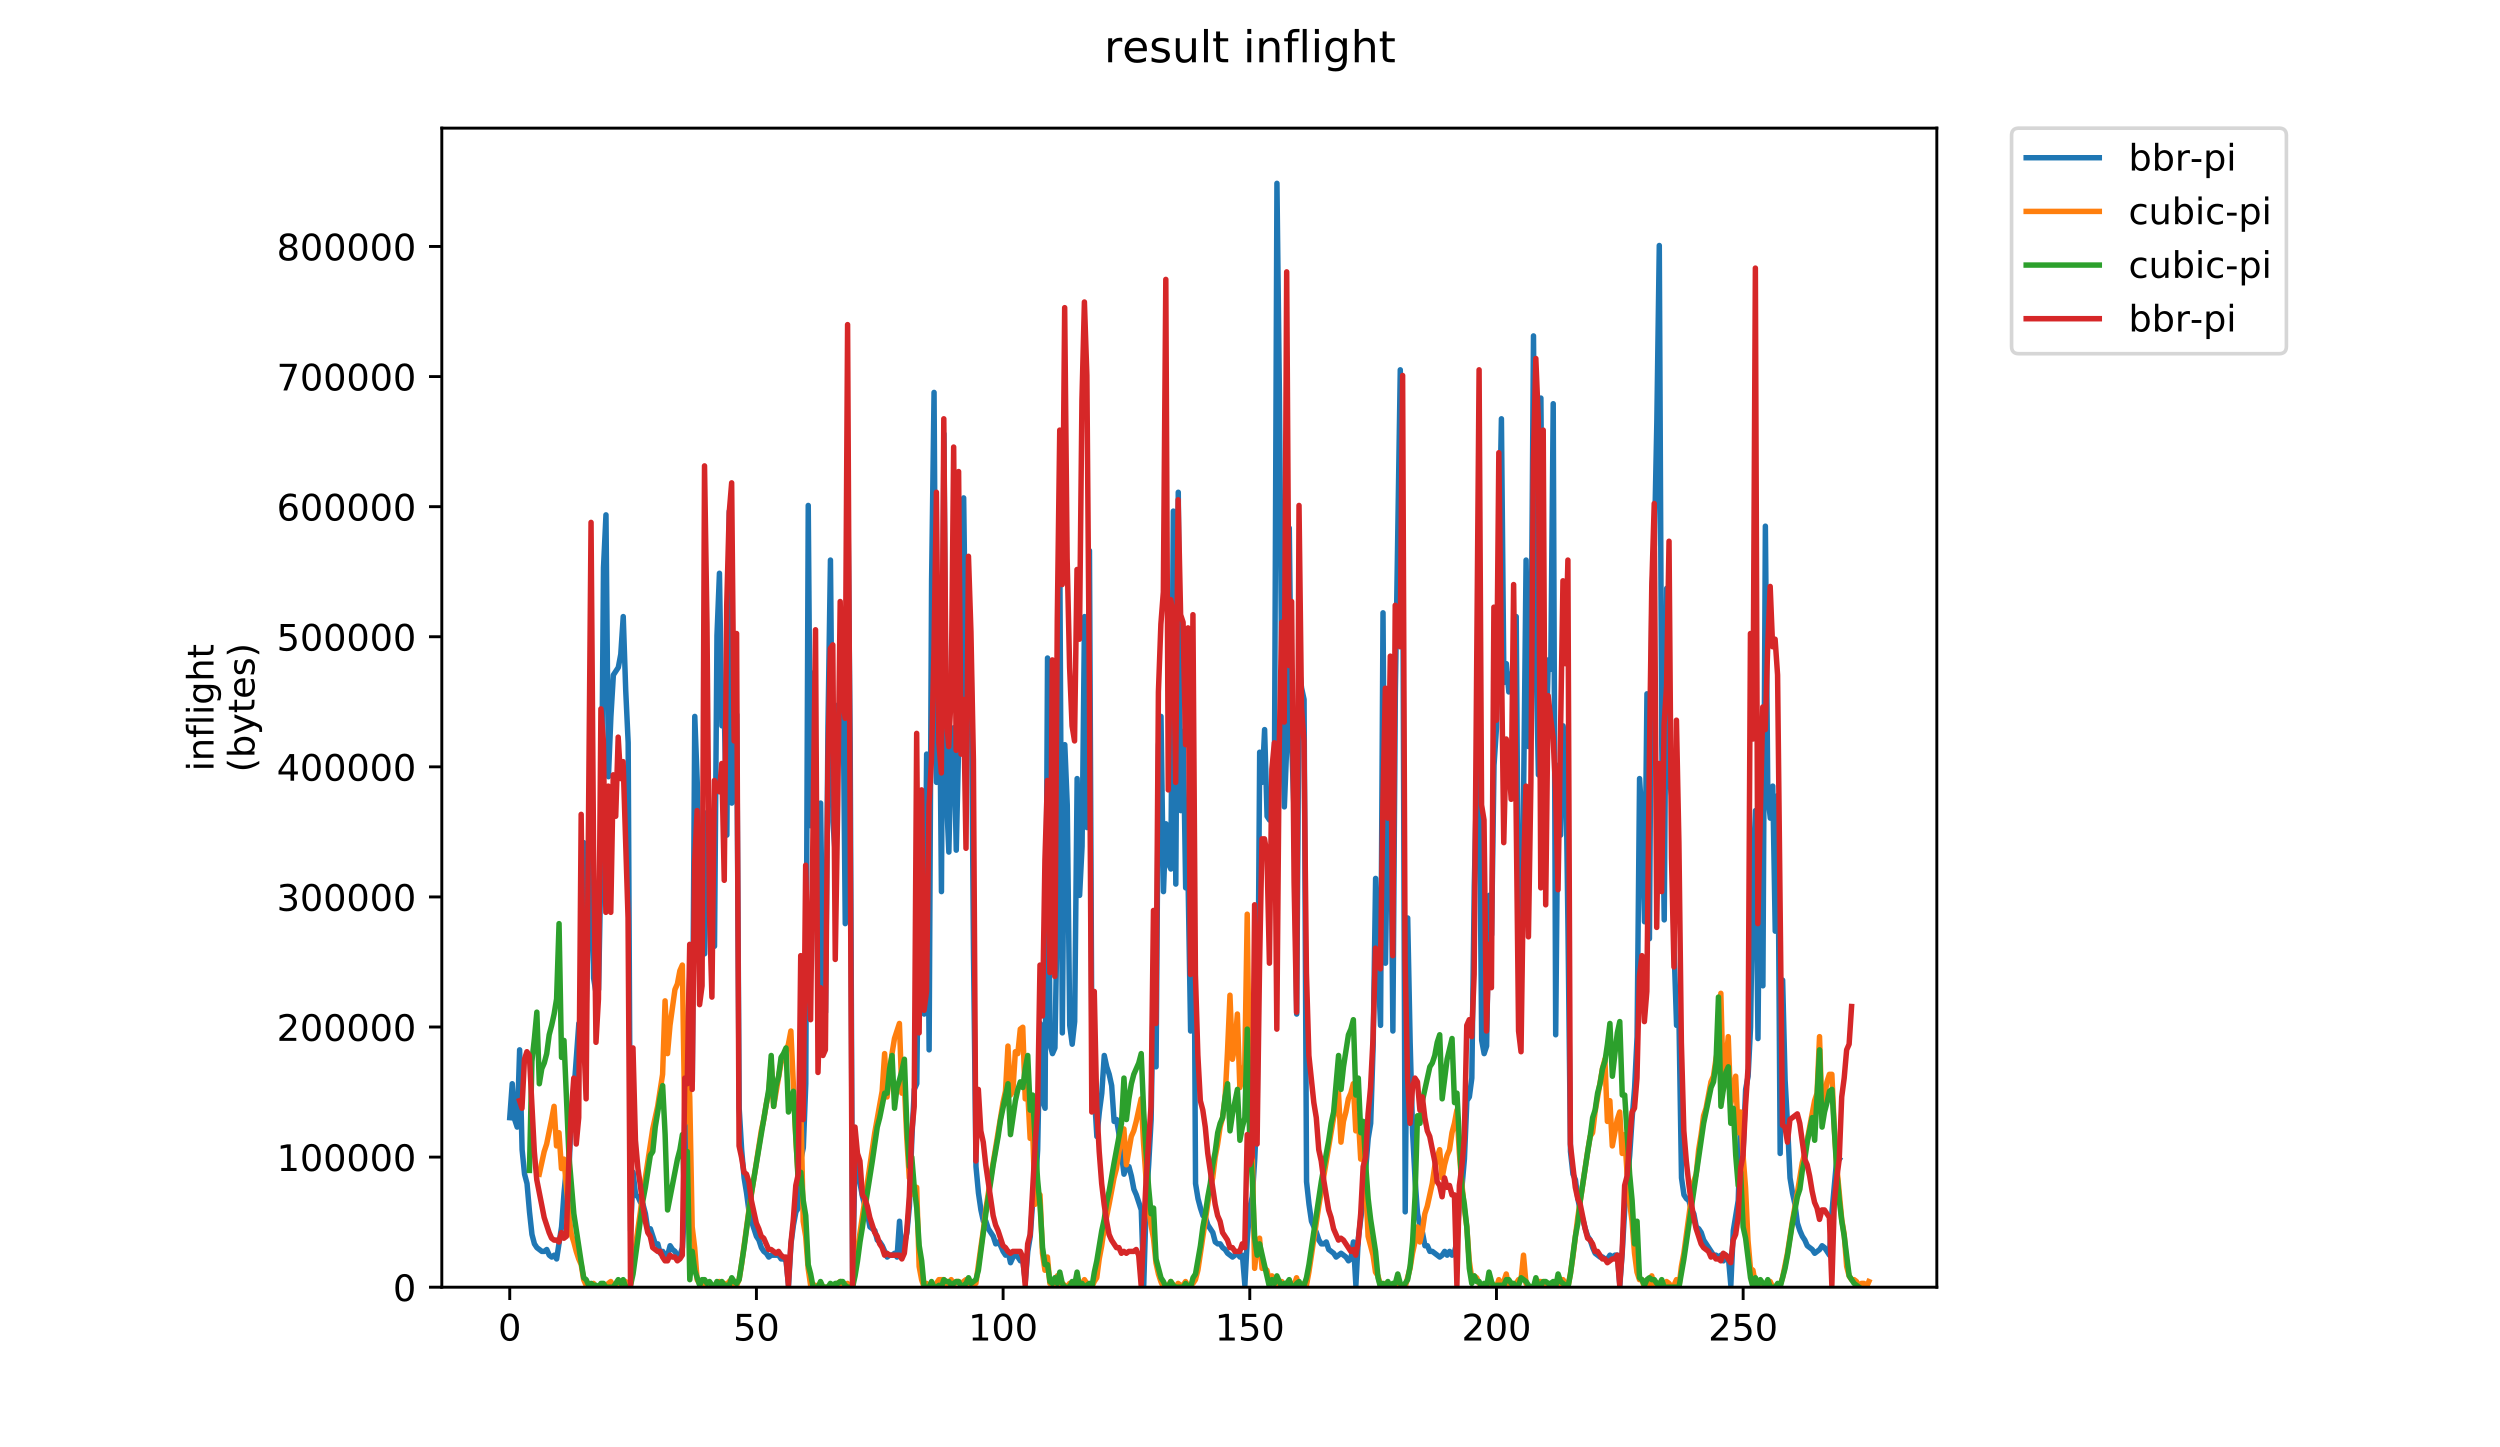 <?xml version="1.0" encoding="utf-8" standalone="no"?>
<!DOCTYPE svg PUBLIC "-//W3C//DTD SVG 1.1//EN"
  "http://www.w3.org/Graphics/SVG/1.1/DTD/svg11.dtd">
<!-- Created with matplotlib (https://matplotlib.org/) -->
<svg height="396pt" version="1.1" viewBox="0 0 684 396" width="684pt" xmlns="http://www.w3.org/2000/svg" xmlns:xlink="http://www.w3.org/1999/xlink">
 <defs>
  <style type="text/css">
*{stroke-linecap:butt;stroke-linejoin:round;}
  </style>
 </defs>
 <g id="figure_1">
  <g id="patch_1">
   <path d="M 0 396 
L 684 396 
L 684 0 
L 0 0 
z
" style="fill:#ffffff;"/>
  </g>
  <g id="axes_1">
   <g id="patch_2">
    <path d="M 120.879 352.174 
L 529.913 352.174 
L 529.913 35.062 
L 120.879 35.062 
z
" style="fill:#ffffff;"/>
   </g>
   <g id="matplotlib.axis_1">
    <g id="xtick_1">
     <g id="line2d_1">
      <defs>
       <path d="M 0 0 
L 0 3.5 
" id="m7ede741285" style="stroke:#000000;stroke-width:0.8;"/>
      </defs>
      <g>
       <use style="stroke:#000000;stroke-width:0.8;" x="139.466" xlink:href="#m7ede741285" y="352.174"/>
      </g>
     </g>
     <g id="text_1">
      <!-- 0 -->
      <defs>
       <path d="M 31.781 66.406 
Q 24.172 66.406 20.328 58.906 
Q 16.5 51.422 16.5 36.375 
Q 16.5 21.391 20.328 13.891 
Q 24.172 6.391 31.781 6.391 
Q 39.453 6.391 43.281 13.891 
Q 47.125 21.391 47.125 36.375 
Q 47.125 51.422 43.281 58.906 
Q 39.453 66.406 31.781 66.406 
z
M 31.781 74.219 
Q 44.047 74.219 50.516 64.516 
Q 56.984 54.828 56.984 36.375 
Q 56.984 17.969 50.516 8.266 
Q 44.047 -1.422 31.781 -1.422 
Q 19.531 -1.422 13.062 8.266 
Q 6.594 17.969 6.594 36.375 
Q 6.594 54.828 13.062 64.516 
Q 19.531 74.219 31.781 74.219 
z
" id="DejaVuSans-48"/>
      </defs>
      <g transform="translate(136.284 366.773)scale(0.1 -0.1)">
       <use xlink:href="#DejaVuSans-48"/>
      </g>
     </g>
    </g>
    <g id="xtick_2">
     <g id="line2d_2">
      <g>
       <use style="stroke:#000000;stroke-width:0.8;" x="206.957" xlink:href="#m7ede741285" y="352.174"/>
      </g>
     </g>
     <g id="text_2">
      <!-- 50 -->
      <defs>
       <path d="M 10.797 72.906 
L 49.516 72.906 
L 49.516 64.594 
L 19.828 64.594 
L 19.828 46.734 
Q 21.969 47.469 24.109 47.828 
Q 26.266 48.188 28.422 48.188 
Q 40.625 48.188 47.75 41.5 
Q 54.891 34.812 54.891 23.391 
Q 54.891 11.625 47.562 5.094 
Q 40.234 -1.422 26.906 -1.422 
Q 22.312 -1.422 17.547 -0.641 
Q 12.797 0.141 7.719 1.703 
L 7.719 11.625 
Q 12.109 9.234 16.797 8.062 
Q 21.484 6.891 26.703 6.891 
Q 35.156 6.891 40.078 11.328 
Q 45.016 15.766 45.016 23.391 
Q 45.016 31 40.078 35.438 
Q 35.156 39.891 26.703 39.891 
Q 22.75 39.891 18.812 39.016 
Q 14.891 38.141 10.797 36.281 
z
" id="DejaVuSans-53"/>
      </defs>
      <g transform="translate(200.595 366.773)scale(0.1 -0.1)">
       <use xlink:href="#DejaVuSans-53"/>
       <use x="63.623" xlink:href="#DejaVuSans-48"/>
      </g>
     </g>
    </g>
    <g id="xtick_3">
     <g id="line2d_3">
      <g>
       <use style="stroke:#000000;stroke-width:0.8;" x="274.449" xlink:href="#m7ede741285" y="352.174"/>
      </g>
     </g>
     <g id="text_3">
      <!-- 100 -->
      <defs>
       <path d="M 12.406 8.297 
L 28.516 8.297 
L 28.516 63.922 
L 10.984 60.406 
L 10.984 69.391 
L 28.422 72.906 
L 38.281 72.906 
L 38.281 8.297 
L 54.391 8.297 
L 54.391 0 
L 12.406 0 
z
" id="DejaVuSans-49"/>
      </defs>
      <g transform="translate(264.905 366.773)scale(0.1 -0.1)">
       <use xlink:href="#DejaVuSans-49"/>
       <use x="63.623" xlink:href="#DejaVuSans-48"/>
       <use x="127.246" xlink:href="#DejaVuSans-48"/>
      </g>
     </g>
    </g>
    <g id="xtick_4">
     <g id="line2d_4">
      <g>
       <use style="stroke:#000000;stroke-width:0.8;" x="341.941" xlink:href="#m7ede741285" y="352.174"/>
      </g>
     </g>
     <g id="text_4">
      <!-- 150 -->
      <g transform="translate(332.397 366.773)scale(0.1 -0.1)">
       <use xlink:href="#DejaVuSans-49"/>
       <use x="63.623" xlink:href="#DejaVuSans-53"/>
       <use x="127.246" xlink:href="#DejaVuSans-48"/>
      </g>
     </g>
    </g>
    <g id="xtick_5">
     <g id="line2d_5">
      <g>
       <use style="stroke:#000000;stroke-width:0.8;" x="409.432" xlink:href="#m7ede741285" y="352.174"/>
      </g>
     </g>
     <g id="text_5">
      <!-- 200 -->
      <defs>
       <path d="M 19.188 8.297 
L 53.609 8.297 
L 53.609 0 
L 7.328 0 
L 7.328 8.297 
Q 12.938 14.109 22.625 23.891 
Q 32.328 33.688 34.812 36.531 
Q 39.547 41.844 41.422 45.531 
Q 43.312 49.219 43.312 52.781 
Q 43.312 58.594 39.234 62.25 
Q 35.156 65.922 28.609 65.922 
Q 23.969 65.922 18.812 64.312 
Q 13.672 62.703 7.812 59.422 
L 7.812 69.391 
Q 13.766 71.781 18.938 73 
Q 24.125 74.219 28.422 74.219 
Q 39.75 74.219 46.484 68.547 
Q 53.219 62.891 53.219 53.422 
Q 53.219 48.922 51.531 44.891 
Q 49.859 40.875 45.406 35.406 
Q 44.188 33.984 37.641 27.219 
Q 31.109 20.453 19.188 8.297 
z
" id="DejaVuSans-50"/>
      </defs>
      <g transform="translate(399.889 366.773)scale(0.1 -0.1)">
       <use xlink:href="#DejaVuSans-50"/>
       <use x="63.623" xlink:href="#DejaVuSans-48"/>
       <use x="127.246" xlink:href="#DejaVuSans-48"/>
      </g>
     </g>
    </g>
    <g id="xtick_6">
     <g id="line2d_6">
      <g>
       <use style="stroke:#000000;stroke-width:0.8;" x="476.924" xlink:href="#m7ede741285" y="352.174"/>
      </g>
     </g>
     <g id="text_6">
      <!-- 250 -->
      <g transform="translate(467.38 366.773)scale(0.1 -0.1)">
       <use xlink:href="#DejaVuSans-50"/>
       <use x="63.623" xlink:href="#DejaVuSans-53"/>
       <use x="127.246" xlink:href="#DejaVuSans-48"/>
      </g>
     </g>
    </g>
   </g>
   <g id="matplotlib.axis_2">
    <g id="ytick_1">
     <g id="line2d_7">
      <defs>
       <path d="M 0 0 
L -3.5 0 
" id="m19d8e4049e" style="stroke:#000000;stroke-width:0.8;"/>
      </defs>
      <g>
       <use style="stroke:#000000;stroke-width:0.8;" x="120.879" xlink:href="#m19d8e4049e" y="352.174"/>
      </g>
     </g>
     <g id="text_7">
      <!-- 0 -->
      <g transform="translate(107.516 355.973)scale(0.1 -0.1)">
       <use xlink:href="#DejaVuSans-48"/>
      </g>
     </g>
    </g>
    <g id="ytick_2">
     <g id="line2d_8">
      <g>
       <use style="stroke:#000000;stroke-width:0.8;" x="120.879" xlink:href="#m19d8e4049e" y="316.582"/>
      </g>
     </g>
     <g id="text_8">
      <!-- 100000 -->
      <g transform="translate(75.704 320.381)scale(0.1 -0.1)">
       <use xlink:href="#DejaVuSans-49"/>
       <use x="63.623" xlink:href="#DejaVuSans-48"/>
       <use x="127.246" xlink:href="#DejaVuSans-48"/>
       <use x="190.869" xlink:href="#DejaVuSans-48"/>
       <use x="254.492" xlink:href="#DejaVuSans-48"/>
       <use x="318.115" xlink:href="#DejaVuSans-48"/>
      </g>
     </g>
    </g>
    <g id="ytick_3">
     <g id="line2d_9">
      <g>
       <use style="stroke:#000000;stroke-width:0.8;" x="120.879" xlink:href="#m19d8e4049e" y="280.989"/>
      </g>
     </g>
     <g id="text_9">
      <!-- 200000 -->
      <g transform="translate(75.704 284.789)scale(0.1 -0.1)">
       <use xlink:href="#DejaVuSans-50"/>
       <use x="63.623" xlink:href="#DejaVuSans-48"/>
       <use x="127.246" xlink:href="#DejaVuSans-48"/>
       <use x="190.869" xlink:href="#DejaVuSans-48"/>
       <use x="254.492" xlink:href="#DejaVuSans-48"/>
       <use x="318.115" xlink:href="#DejaVuSans-48"/>
      </g>
     </g>
    </g>
    <g id="ytick_4">
     <g id="line2d_10">
      <g>
       <use style="stroke:#000000;stroke-width:0.8;" x="120.879" xlink:href="#m19d8e4049e" y="245.397"/>
      </g>
     </g>
     <g id="text_10">
      <!-- 300000 -->
      <defs>
       <path d="M 40.578 39.312 
Q 47.656 37.797 51.625 33 
Q 55.609 28.219 55.609 21.188 
Q 55.609 10.406 48.188 4.484 
Q 40.766 -1.422 27.094 -1.422 
Q 22.516 -1.422 17.656 -0.516 
Q 12.797 0.391 7.625 2.203 
L 7.625 11.719 
Q 11.719 9.328 16.594 8.109 
Q 21.484 6.891 26.812 6.891 
Q 36.078 6.891 40.938 10.547 
Q 45.797 14.203 45.797 21.188 
Q 45.797 27.641 41.281 31.266 
Q 36.766 34.906 28.719 34.906 
L 20.219 34.906 
L 20.219 43.016 
L 29.109 43.016 
Q 36.375 43.016 40.234 45.922 
Q 44.094 48.828 44.094 54.297 
Q 44.094 59.906 40.109 62.906 
Q 36.141 65.922 28.719 65.922 
Q 24.656 65.922 20.016 65.031 
Q 15.375 64.156 9.812 62.312 
L 9.812 71.094 
Q 15.438 72.656 20.344 73.438 
Q 25.25 74.219 29.594 74.219 
Q 40.828 74.219 47.359 69.109 
Q 53.906 64.016 53.906 55.328 
Q 53.906 49.266 50.438 45.094 
Q 46.969 40.922 40.578 39.312 
z
" id="DejaVuSans-51"/>
      </defs>
      <g transform="translate(75.704 249.196)scale(0.1 -0.1)">
       <use xlink:href="#DejaVuSans-51"/>
       <use x="63.623" xlink:href="#DejaVuSans-48"/>
       <use x="127.246" xlink:href="#DejaVuSans-48"/>
       <use x="190.869" xlink:href="#DejaVuSans-48"/>
       <use x="254.492" xlink:href="#DejaVuSans-48"/>
       <use x="318.115" xlink:href="#DejaVuSans-48"/>
      </g>
     </g>
    </g>
    <g id="ytick_5">
     <g id="line2d_11">
      <g>
       <use style="stroke:#000000;stroke-width:0.8;" x="120.879" xlink:href="#m19d8e4049e" y="209.805"/>
      </g>
     </g>
     <g id="text_11">
      <!-- 400000 -->
      <defs>
       <path d="M 37.797 64.312 
L 12.891 25.391 
L 37.797 25.391 
z
M 35.203 72.906 
L 47.609 72.906 
L 47.609 25.391 
L 58.016 25.391 
L 58.016 17.188 
L 47.609 17.188 
L 47.609 0 
L 37.797 0 
L 37.797 17.188 
L 4.891 17.188 
L 4.891 26.703 
z
" id="DejaVuSans-52"/>
      </defs>
      <g transform="translate(75.704 213.604)scale(0.1 -0.1)">
       <use xlink:href="#DejaVuSans-52"/>
       <use x="63.623" xlink:href="#DejaVuSans-48"/>
       <use x="127.246" xlink:href="#DejaVuSans-48"/>
       <use x="190.869" xlink:href="#DejaVuSans-48"/>
       <use x="254.492" xlink:href="#DejaVuSans-48"/>
       <use x="318.115" xlink:href="#DejaVuSans-48"/>
      </g>
     </g>
    </g>
    <g id="ytick_6">
     <g id="line2d_12">
      <g>
       <use style="stroke:#000000;stroke-width:0.8;" x="120.879" xlink:href="#m19d8e4049e" y="174.212"/>
      </g>
     </g>
     <g id="text_12">
      <!-- 500000 -->
      <g transform="translate(75.704 178.012)scale(0.1 -0.1)">
       <use xlink:href="#DejaVuSans-53"/>
       <use x="63.623" xlink:href="#DejaVuSans-48"/>
       <use x="127.246" xlink:href="#DejaVuSans-48"/>
       <use x="190.869" xlink:href="#DejaVuSans-48"/>
       <use x="254.492" xlink:href="#DejaVuSans-48"/>
       <use x="318.115" xlink:href="#DejaVuSans-48"/>
      </g>
     </g>
    </g>
    <g id="ytick_7">
     <g id="line2d_13">
      <g>
       <use style="stroke:#000000;stroke-width:0.8;" x="120.879" xlink:href="#m19d8e4049e" y="138.62"/>
      </g>
     </g>
     <g id="text_13">
      <!-- 600000 -->
      <defs>
       <path d="M 33.016 40.375 
Q 26.375 40.375 22.484 35.828 
Q 18.609 31.297 18.609 23.391 
Q 18.609 15.531 22.484 10.953 
Q 26.375 6.391 33.016 6.391 
Q 39.656 6.391 43.531 10.953 
Q 47.406 15.531 47.406 23.391 
Q 47.406 31.297 43.531 35.828 
Q 39.656 40.375 33.016 40.375 
z
M 52.594 71.297 
L 52.594 62.312 
Q 48.875 64.062 45.094 64.984 
Q 41.312 65.922 37.594 65.922 
Q 27.828 65.922 22.672 59.328 
Q 17.531 52.734 16.797 39.406 
Q 19.672 43.656 24.016 45.922 
Q 28.375 48.188 33.594 48.188 
Q 44.578 48.188 50.953 41.516 
Q 57.328 34.859 57.328 23.391 
Q 57.328 12.156 50.688 5.359 
Q 44.047 -1.422 33.016 -1.422 
Q 20.359 -1.422 13.672 8.266 
Q 6.984 17.969 6.984 36.375 
Q 6.984 53.656 15.188 63.938 
Q 23.391 74.219 37.203 74.219 
Q 40.922 74.219 44.703 73.484 
Q 48.484 72.75 52.594 71.297 
z
" id="DejaVuSans-54"/>
      </defs>
      <g transform="translate(75.704 142.419)scale(0.1 -0.1)">
       <use xlink:href="#DejaVuSans-54"/>
       <use x="63.623" xlink:href="#DejaVuSans-48"/>
       <use x="127.246" xlink:href="#DejaVuSans-48"/>
       <use x="190.869" xlink:href="#DejaVuSans-48"/>
       <use x="254.492" xlink:href="#DejaVuSans-48"/>
       <use x="318.115" xlink:href="#DejaVuSans-48"/>
      </g>
     </g>
    </g>
    <g id="ytick_8">
     <g id="line2d_14">
      <g>
       <use style="stroke:#000000;stroke-width:0.8;" x="120.879" xlink:href="#m19d8e4049e" y="103.028"/>
      </g>
     </g>
     <g id="text_14">
      <!-- 700000 -->
      <defs>
       <path d="M 8.203 72.906 
L 55.078 72.906 
L 55.078 68.703 
L 28.609 0 
L 18.312 0 
L 43.219 64.594 
L 8.203 64.594 
z
" id="DejaVuSans-55"/>
      </defs>
      <g transform="translate(75.704 106.827)scale(0.1 -0.1)">
       <use xlink:href="#DejaVuSans-55"/>
       <use x="63.623" xlink:href="#DejaVuSans-48"/>
       <use x="127.246" xlink:href="#DejaVuSans-48"/>
       <use x="190.869" xlink:href="#DejaVuSans-48"/>
       <use x="254.492" xlink:href="#DejaVuSans-48"/>
       <use x="318.115" xlink:href="#DejaVuSans-48"/>
      </g>
     </g>
    </g>
    <g id="ytick_9">
     <g id="line2d_15">
      <g>
       <use style="stroke:#000000;stroke-width:0.8;" x="120.879" xlink:href="#m19d8e4049e" y="67.435"/>
      </g>
     </g>
     <g id="text_15">
      <!-- 800000 -->
      <defs>
       <path d="M 31.781 34.625 
Q 24.75 34.625 20.719 30.859 
Q 16.703 27.094 16.703 20.516 
Q 16.703 13.922 20.719 10.156 
Q 24.75 6.391 31.781 6.391 
Q 38.812 6.391 42.859 10.172 
Q 46.922 13.969 46.922 20.516 
Q 46.922 27.094 42.891 30.859 
Q 38.875 34.625 31.781 34.625 
z
M 21.922 38.812 
Q 15.578 40.375 12.031 44.719 
Q 8.5 49.078 8.5 55.328 
Q 8.5 64.062 14.719 69.141 
Q 20.953 74.219 31.781 74.219 
Q 42.672 74.219 48.875 69.141 
Q 55.078 64.062 55.078 55.328 
Q 55.078 49.078 51.531 44.719 
Q 48 40.375 41.703 38.812 
Q 48.828 37.156 52.797 32.312 
Q 56.781 27.484 56.781 20.516 
Q 56.781 9.906 50.312 4.234 
Q 43.844 -1.422 31.781 -1.422 
Q 19.734 -1.422 13.25 4.234 
Q 6.781 9.906 6.781 20.516 
Q 6.781 27.484 10.781 32.312 
Q 14.797 37.156 21.922 38.812 
z
M 18.312 54.391 
Q 18.312 48.734 21.844 45.562 
Q 25.391 42.391 31.781 42.391 
Q 38.141 42.391 41.719 45.562 
Q 45.312 48.734 45.312 54.391 
Q 45.312 60.062 41.719 63.234 
Q 38.141 66.406 31.781 66.406 
Q 25.391 66.406 21.844 63.234 
Q 18.312 60.062 18.312 54.391 
z
" id="DejaVuSans-56"/>
      </defs>
      <g transform="translate(75.704 71.235)scale(0.1 -0.1)">
       <use xlink:href="#DejaVuSans-56"/>
       <use x="63.623" xlink:href="#DejaVuSans-48"/>
       <use x="127.246" xlink:href="#DejaVuSans-48"/>
       <use x="190.869" xlink:href="#DejaVuSans-48"/>
       <use x="254.492" xlink:href="#DejaVuSans-48"/>
       <use x="318.115" xlink:href="#DejaVuSans-48"/>
      </g>
     </g>
    </g>
    <g id="text_16">
     <!-- inflight -->
     <defs>
      <path d="M 9.422 54.688 
L 18.406 54.688 
L 18.406 0 
L 9.422 0 
z
M 9.422 75.984 
L 18.406 75.984 
L 18.406 64.594 
L 9.422 64.594 
z
" id="DejaVuSans-105"/>
      <path d="M 54.891 33.016 
L 54.891 0 
L 45.906 0 
L 45.906 32.719 
Q 45.906 40.484 42.875 44.328 
Q 39.844 48.188 33.797 48.188 
Q 26.516 48.188 22.312 43.547 
Q 18.109 38.922 18.109 30.906 
L 18.109 0 
L 9.078 0 
L 9.078 54.688 
L 18.109 54.688 
L 18.109 46.188 
Q 21.344 51.125 25.703 53.562 
Q 30.078 56 35.797 56 
Q 45.219 56 50.047 50.172 
Q 54.891 44.344 54.891 33.016 
z
" id="DejaVuSans-110"/>
      <path d="M 37.109 75.984 
L 37.109 68.5 
L 28.516 68.5 
Q 23.688 68.5 21.797 66.547 
Q 19.922 64.594 19.922 59.516 
L 19.922 54.688 
L 34.719 54.688 
L 34.719 47.703 
L 19.922 47.703 
L 19.922 0 
L 10.891 0 
L 10.891 47.703 
L 2.297 47.703 
L 2.297 54.688 
L 10.891 54.688 
L 10.891 58.5 
Q 10.891 67.625 15.141 71.797 
Q 19.391 75.984 28.609 75.984 
z
" id="DejaVuSans-102"/>
      <path d="M 9.422 75.984 
L 18.406 75.984 
L 18.406 0 
L 9.422 0 
z
" id="DejaVuSans-108"/>
      <path d="M 45.406 27.984 
Q 45.406 37.75 41.375 43.109 
Q 37.359 48.484 30.078 48.484 
Q 22.859 48.484 18.828 43.109 
Q 14.797 37.75 14.797 27.984 
Q 14.797 18.266 18.828 12.891 
Q 22.859 7.516 30.078 7.516 
Q 37.359 7.516 41.375 12.891 
Q 45.406 18.266 45.406 27.984 
z
M 54.391 6.781 
Q 54.391 -7.172 48.188 -13.984 
Q 42 -20.797 29.203 -20.797 
Q 24.469 -20.797 20.266 -20.094 
Q 16.062 -19.391 12.109 -17.922 
L 12.109 -9.188 
Q 16.062 -11.328 19.922 -12.344 
Q 23.781 -13.375 27.781 -13.375 
Q 36.625 -13.375 41.016 -8.766 
Q 45.406 -4.156 45.406 5.172 
L 45.406 9.625 
Q 42.625 4.781 38.281 2.391 
Q 33.938 0 27.875 0 
Q 17.828 0 11.672 7.656 
Q 5.516 15.328 5.516 27.984 
Q 5.516 40.672 11.672 48.328 
Q 17.828 56 27.875 56 
Q 33.938 56 38.281 53.609 
Q 42.625 51.219 45.406 46.391 
L 45.406 54.688 
L 54.391 54.688 
z
" id="DejaVuSans-103"/>
      <path d="M 54.891 33.016 
L 54.891 0 
L 45.906 0 
L 45.906 32.719 
Q 45.906 40.484 42.875 44.328 
Q 39.844 48.188 33.797 48.188 
Q 26.516 48.188 22.312 43.547 
Q 18.109 38.922 18.109 30.906 
L 18.109 0 
L 9.078 0 
L 9.078 75.984 
L 18.109 75.984 
L 18.109 46.188 
Q 21.344 51.125 25.703 53.562 
Q 30.078 56 35.797 56 
Q 45.219 56 50.047 50.172 
Q 54.891 44.344 54.891 33.016 
z
" id="DejaVuSans-104"/>
      <path d="M 18.312 70.219 
L 18.312 54.688 
L 36.812 54.688 
L 36.812 47.703 
L 18.312 47.703 
L 18.312 18.016 
Q 18.312 11.328 20.141 9.422 
Q 21.969 7.516 27.594 7.516 
L 36.812 7.516 
L 36.812 0 
L 27.594 0 
Q 17.188 0 13.234 3.875 
Q 9.281 7.766 9.281 18.016 
L 9.281 47.703 
L 2.688 47.703 
L 2.688 54.688 
L 9.281 54.688 
L 9.281 70.219 
z
" id="DejaVuSans-116"/>
     </defs>
     <g transform="translate(58.426 211.018)rotate(-90)scale(0.1 -0.1)">
      <use xlink:href="#DejaVuSans-105"/>
      <use x="27.783" xlink:href="#DejaVuSans-110"/>
      <use x="91.162" xlink:href="#DejaVuSans-102"/>
      <use x="126.367" xlink:href="#DejaVuSans-108"/>
      <use x="154.15" xlink:href="#DejaVuSans-105"/>
      <use x="181.934" xlink:href="#DejaVuSans-103"/>
      <use x="245.41" xlink:href="#DejaVuSans-104"/>
      <use x="308.789" xlink:href="#DejaVuSans-116"/>
     </g>
     <!-- (bytes) -->
     <defs>
      <path d="M 31 75.875 
Q 24.469 64.656 21.281 53.656 
Q 18.109 42.672 18.109 31.391 
Q 18.109 20.125 21.312 9.062 
Q 24.516 -2 31 -13.188 
L 23.188 -13.188 
Q 15.875 -1.703 12.234 9.375 
Q 8.594 20.453 8.594 31.391 
Q 8.594 42.281 12.203 53.312 
Q 15.828 64.359 23.188 75.875 
z
" id="DejaVuSans-40"/>
      <path d="M 48.688 27.297 
Q 48.688 37.203 44.609 42.844 
Q 40.531 48.484 33.406 48.484 
Q 26.266 48.484 22.188 42.844 
Q 18.109 37.203 18.109 27.297 
Q 18.109 17.391 22.188 11.75 
Q 26.266 6.109 33.406 6.109 
Q 40.531 6.109 44.609 11.75 
Q 48.688 17.391 48.688 27.297 
z
M 18.109 46.391 
Q 20.953 51.266 25.266 53.625 
Q 29.594 56 35.594 56 
Q 45.562 56 51.781 48.094 
Q 58.016 40.188 58.016 27.297 
Q 58.016 14.406 51.781 6.484 
Q 45.562 -1.422 35.594 -1.422 
Q 29.594 -1.422 25.266 0.953 
Q 20.953 3.328 18.109 8.203 
L 18.109 0 
L 9.078 0 
L 9.078 75.984 
L 18.109 75.984 
z
" id="DejaVuSans-98"/>
      <path d="M 32.172 -5.078 
Q 28.375 -14.844 24.75 -17.812 
Q 21.141 -20.797 15.094 -20.797 
L 7.906 -20.797 
L 7.906 -13.281 
L 13.188 -13.281 
Q 16.891 -13.281 18.938 -11.516 
Q 21 -9.766 23.484 -3.219 
L 25.094 0.875 
L 2.984 54.688 
L 12.5 54.688 
L 29.594 11.922 
L 46.688 54.688 
L 56.203 54.688 
z
" id="DejaVuSans-121"/>
      <path d="M 56.203 29.594 
L 56.203 25.203 
L 14.891 25.203 
Q 15.484 15.922 20.484 11.062 
Q 25.484 6.203 34.422 6.203 
Q 39.594 6.203 44.453 7.469 
Q 49.312 8.734 54.109 11.281 
L 54.109 2.781 
Q 49.266 0.734 44.188 -0.344 
Q 39.109 -1.422 33.891 -1.422 
Q 20.797 -1.422 13.156 6.188 
Q 5.516 13.812 5.516 26.812 
Q 5.516 40.234 12.766 48.109 
Q 20.016 56 32.328 56 
Q 43.359 56 49.781 48.891 
Q 56.203 41.797 56.203 29.594 
z
M 47.219 32.234 
Q 47.125 39.594 43.094 43.984 
Q 39.062 48.391 32.422 48.391 
Q 24.906 48.391 20.391 44.141 
Q 15.875 39.891 15.188 32.172 
z
" id="DejaVuSans-101"/>
      <path d="M 44.281 53.078 
L 44.281 44.578 
Q 40.484 46.531 36.375 47.5 
Q 32.281 48.484 27.875 48.484 
Q 21.188 48.484 17.844 46.438 
Q 14.5 44.391 14.5 40.281 
Q 14.5 37.156 16.891 35.375 
Q 19.281 33.594 26.516 31.984 
L 29.594 31.297 
Q 39.156 29.25 43.188 25.516 
Q 47.219 21.781 47.219 15.094 
Q 47.219 7.469 41.188 3.016 
Q 35.156 -1.422 24.609 -1.422 
Q 20.219 -1.422 15.453 -0.562 
Q 10.688 0.297 5.422 2 
L 5.422 11.281 
Q 10.406 8.688 15.234 7.391 
Q 20.062 6.109 24.812 6.109 
Q 31.156 6.109 34.562 8.281 
Q 37.984 10.453 37.984 14.406 
Q 37.984 18.062 35.516 20.016 
Q 33.062 21.969 24.703 23.781 
L 21.578 24.516 
Q 13.234 26.266 9.516 29.906 
Q 5.812 33.547 5.812 39.891 
Q 5.812 47.609 11.281 51.797 
Q 16.75 56 26.812 56 
Q 31.781 56 36.172 55.266 
Q 40.578 54.547 44.281 53.078 
z
" id="DejaVuSans-115"/>
      <path d="M 8.016 75.875 
L 15.828 75.875 
Q 23.141 64.359 26.781 53.312 
Q 30.422 42.281 30.422 31.391 
Q 30.422 20.453 26.781 9.375 
Q 23.141 -1.703 15.828 -13.188 
L 8.016 -13.188 
Q 14.5 -2 17.703 9.062 
Q 20.906 20.125 20.906 31.391 
Q 20.906 42.672 17.703 53.656 
Q 14.5 64.656 8.016 75.875 
z
" id="DejaVuSans-41"/>
     </defs>
     <g transform="translate(69.624 211.295)rotate(-90)scale(0.1 -0.1)">
      <use xlink:href="#DejaVuSans-40"/>
      <use x="39.014" xlink:href="#DejaVuSans-98"/>
      <use x="102.49" xlink:href="#DejaVuSans-121"/>
      <use x="161.67" xlink:href="#DejaVuSans-116"/>
      <use x="200.879" xlink:href="#DejaVuSans-101"/>
      <use x="262.402" xlink:href="#DejaVuSans-115"/>
      <use x="314.502" xlink:href="#DejaVuSans-41"/>
     </g>
    </g>
   </g>
   <g id="line2d_16">
    <path clip-path="url(#pd1a785546b)" d="M 139.471 305.79 
L 140.146 296.513 
L 140.821 306.306 
L 141.496 308.367 
L 142.171 287.237 
L 142.846 314.552 
L 143.521 321.252 
L 144.195 323.828 
L 144.87 331.559 
L 145.545 337.744 
L 146.22 340.32 
L 146.895 341.351 
L 148.245 342.382 
L 148.92 342.382 
L 149.595 341.867 
L 150.27 343.413 
L 150.945 343.928 
L 151.62 343.413 
L 152.294 344.444 
L 153.644 335.682 
L 154.319 326.405 
L 154.994 319.19 
L 155.669 320.221 
L 156.344 303.729 
L 157.019 298.575 
L 158.369 280.021 
L 159.044 285.69 
L 159.719 230.545 
L 160.393 274.868 
L 161.068 248.583 
L 161.743 232.091 
L 162.418 267.652 
L 163.093 271.775 
L 163.768 270.745 
L 164.443 235.699 
L 165.118 155.3 
L 165.793 140.869 
L 166.468 212.507 
L 167.143 196.015 
L 167.818 184.677 
L 169.167 182.615 
L 169.842 179.007 
L 170.517 168.7 
L 171.192 188.8 
L 171.867 203.23 
L 172.542 336.713 
L 173.217 320.736 
L 173.892 326.921 
L 174.567 327.436 
L 175.242 328.982 
L 175.917 329.498 
L 176.591 332.074 
L 177.266 336.713 
L 177.941 336.197 
L 179.291 340.32 
L 179.966 340.32 
L 180.641 342.897 
L 181.316 342.382 
L 181.991 343.413 
L 182.666 343.413 
L 183.341 340.836 
L 184.016 341.867 
L 184.69 342.382 
L 185.365 343.928 
L 186.04 343.413 
L 186.715 341.351 
L 187.39 328.467 
L 188.065 283.629 
L 188.74 266.622 
L 189.415 295.998 
L 190.09 196.015 
L 190.765 214.053 
L 191.44 245.491 
L 192.115 232.607 
L 192.789 260.952 
L 193.464 222.299 
L 194.139 226.937 
L 194.814 230.03 
L 195.489 258.891 
L 196.164 173.854 
L 196.839 156.846 
L 197.514 198.592 
L 198.189 196.015 
L 198.864 228.484 
L 199.539 139.839 
L 200.214 219.722 
L 200.888 212.507 
L 201.563 195.499 
L 202.238 303.213 
L 202.913 314.552 
L 203.588 322.282 
L 204.263 326.405 
L 204.938 331.559 
L 205.613 334.136 
L 206.963 338.259 
L 207.638 339.29 
L 208.313 341.351 
L 208.987 342.382 
L 209.662 342.897 
L 210.337 343.928 
L 211.012 343.413 
L 213.037 343.413 
L 213.712 344.444 
L 214.387 344.444 
L 215.062 344.959 
L 215.737 351.659 
L 216.412 340.32 
L 217.086 335.167 
L 217.761 331.559 
L 218.436 330.528 
L 219.111 317.129 
L 219.786 314.036 
L 220.461 296.513 
L 221.136 138.293 
L 221.811 225.907 
L 222.486 184.161 
L 223.161 209.415 
L 223.836 276.414 
L 224.511 219.722 
L 225.185 270.229 
L 225.86 276.929 
L 226.535 198.592 
L 227.21 153.239 
L 227.885 224.876 
L 228.56 234.153 
L 229.235 192.923 
L 229.91 193.953 
L 230.585 181.069 
L 231.26 252.706 
L 231.935 131.077 
L 232.61 204.261 
L 233.284 351.659 
L 233.959 314.036 
L 234.634 320.221 
L 235.984 327.436 
L 236.659 330.013 
L 237.334 332.074 
L 238.009 335.682 
L 239.359 336.713 
L 240.034 339.29 
L 240.709 339.805 
L 241.383 340.836 
L 242.733 343.928 
L 243.408 343.413 
L 244.083 343.413 
L 244.758 342.897 
L 245.433 343.928 
L 246.108 334.136 
L 246.783 343.413 
L 248.133 337.228 
L 248.808 330.013 
L 249.482 311.459 
L 250.157 298.06 
L 250.832 296.513 
L 251.507 236.214 
L 252.182 217.145 
L 252.857 277.444 
L 253.532 206.322 
L 254.207 287.237 
L 254.882 158.908 
L 255.557 107.37 
L 256.232 214.053 
L 256.907 170.246 
L 257.581 243.945 
L 258.256 118.708 
L 258.931 217.661 
L 259.606 233.122 
L 260.281 202.199 
L 260.956 199.107 
L 261.631 232.607 
L 262.306 202.715 
L 262.981 204.261 
L 263.656 136.231 
L 264.331 188.284 
L 265.006 196.53 
L 265.68 177.461 
L 266.355 261.468 
L 267.03 319.19 
L 267.705 326.405 
L 268.38 331.044 
L 269.055 334.136 
L 269.73 334.136 
L 270.405 336.197 
L 271.755 338.259 
L 272.43 340.32 
L 273.105 339.805 
L 273.779 340.836 
L 274.454 342.382 
L 275.129 343.413 
L 275.804 342.382 
L 276.479 345.474 
L 277.154 343.928 
L 277.829 343.413 
L 278.504 343.928 
L 279.179 344.959 
L 279.854 344.959 
L 280.529 350.628 
L 281.204 342.382 
L 281.878 338.259 
L 282.553 328.467 
L 283.228 325.89 
L 283.903 314.552 
L 284.578 280.021 
L 285.253 301.152 
L 285.928 303.213 
L 286.603 180.038 
L 287.278 285.69 
L 287.953 288.267 
L 288.628 286.721 
L 289.303 246.522 
L 289.978 155.3 
L 290.652 282.598 
L 291.327 203.745 
L 292.002 220.238 
L 292.677 280.537 
L 293.352 285.69 
L 294.027 279.506 
L 294.702 213.022 
L 295.377 244.976 
L 296.052 231.576 
L 296.727 168.7 
L 297.402 226.422 
L 298.077 150.662 
L 298.751 290.329 
L 299.426 299.606 
L 300.101 310.944 
L 300.776 304.244 
L 301.451 299.09 
L 302.126 288.783 
L 302.801 291.875 
L 303.476 293.937 
L 304.151 297.029 
L 304.826 306.821 
L 305.501 306.306 
L 306.176 310.429 
L 307.525 321.252 
L 308.2 319.19 
L 308.875 319.19 
L 309.55 321.767 
L 310.225 325.375 
L 310.9 326.921 
L 312.25 331.044 
L 312.925 351.659 
L 313.6 328.982 
L 314.275 318.675 
L 314.949 306.306 
L 315.624 265.591 
L 316.299 291.875 
L 316.974 203.745 
L 317.649 196.015 
L 318.324 243.945 
L 318.999 225.391 
L 319.674 236.214 
L 320.349 237.76 
L 321.024 139.839 
L 321.699 241.883 
L 322.374 134.685 
L 323.048 221.784 
L 323.723 200.138 
L 324.398 242.914 
L 325.073 241.883 
L 325.748 282.083 
L 326.423 204.776 
L 327.098 323.828 
L 327.773 327.951 
L 328.448 330.528 
L 329.123 332.59 
L 329.798 333.105 
L 330.473 335.167 
L 331.822 337.228 
L 332.497 339.805 
L 333.172 340.32 
L 333.847 340.32 
L 334.522 341.351 
L 335.197 341.867 
L 335.872 342.897 
L 337.222 343.928 
L 338.572 342.897 
L 339.246 343.928 
L 339.921 343.413 
L 340.596 351.659 
L 341.271 338.774 
L 341.946 330.528 
L 342.621 327.436 
L 343.296 317.129 
L 343.971 302.698 
L 344.646 205.807 
L 345.321 214.053 
L 345.996 199.622 
L 346.671 223.33 
L 347.345 224.361 
L 348.02 215.084 
L 348.695 210.445 
L 349.37 50.163 
L 350.045 107.885 
L 350.72 190.346 
L 351.395 220.753 
L 352.07 203.745 
L 352.745 144.477 
L 353.42 203.745 
L 354.095 223.33 
L 354.77 277.444 
L 355.444 182.615 
L 356.119 188.284 
L 356.794 191.376 
L 357.469 323.313 
L 358.144 329.498 
L 358.819 334.136 
L 360.169 337.228 
L 360.844 339.29 
L 361.519 340.32 
L 362.194 340.32 
L 362.869 339.805 
L 363.543 341.867 
L 364.893 342.897 
L 365.568 343.928 
L 366.918 342.897 
L 368.268 343.928 
L 368.943 344.959 
L 369.618 344.444 
L 370.293 339.805 
L 370.968 351.659 
L 371.642 338.774 
L 372.992 327.951 
L 374.342 311.459 
L 375.017 307.336 
L 375.692 286.206 
L 376.367 240.337 
L 377.042 264.56 
L 377.717 280.537 
L 378.392 167.669 
L 379.067 263.529 
L 379.741 217.661 
L 380.416 210.961 
L 381.091 282.083 
L 381.766 189.315 
L 383.116 101.185 
L 383.791 150.146 
L 384.466 331.559 
L 385.141 251.16 
L 385.816 285.175 
L 386.491 309.913 
L 387.166 322.798 
L 387.84 332.074 
L 388.515 335.167 
L 389.19 337.228 
L 389.865 340.836 
L 390.54 340.836 
L 391.215 342.382 
L 391.89 342.382 
L 393.915 343.928 
L 394.59 343.413 
L 395.265 342.382 
L 395.939 343.413 
L 396.614 342.382 
L 397.289 343.413 
L 397.964 342.382 
L 398.639 339.805 
L 399.314 328.467 
L 399.989 324.859 
L 400.664 317.129 
L 401.339 301.152 
L 402.014 300.121 
L 402.689 294.967 
L 403.364 242.399 
L 404.038 211.476 
L 404.713 209.415 
L 405.388 284.66 
L 406.063 288.267 
L 406.738 286.206 
L 407.413 244.976 
L 408.088 255.799 
L 408.763 209.415 
L 409.438 199.107 
L 410.113 150.146 
L 410.788 114.585 
L 411.463 186.738 
L 412.137 181.584 
L 412.812 189.315 
L 413.487 185.192 
L 414.162 182.615 
L 414.837 168.7 
L 415.512 261.983 
L 416.187 270.745 
L 416.862 216.63 
L 417.537 153.239 
L 418.212 204.261 
L 418.887 182.615 
L 419.562 91.909 
L 420.236 178.492 
L 420.911 211.992 
L 421.586 108.916 
L 422.261 187.769 
L 422.936 207.869 
L 423.611 180.554 
L 424.286 183.13 
L 424.961 110.462 
L 425.636 283.114 
L 426.311 209.415 
L 426.986 228.484 
L 427.661 198.592 
L 428.335 203.745 
L 429.01 254.768 
L 429.685 315.067 
L 430.36 321.252 
L 431.035 322.798 
L 431.71 327.951 
L 432.385 331.559 
L 433.06 333.621 
L 433.735 336.197 
L 434.41 338.259 
L 435.085 339.29 
L 435.76 341.351 
L 436.434 342.897 
L 437.784 343.928 
L 438.459 343.928 
L 439.134 344.444 
L 439.809 344.444 
L 440.484 343.413 
L 441.159 343.928 
L 441.834 343.413 
L 442.509 343.413 
L 443.184 351.659 
L 443.859 342.382 
L 444.533 330.528 
L 445.883 316.098 
L 446.558 305.79 
L 447.233 297.544 
L 447.908 283.629 
L 448.583 213.022 
L 449.258 223.845 
L 449.933 252.191 
L 450.608 189.83 
L 451.283 256.829 
L 451.958 162 
L 452.632 149.116 
L 453.307 115.616 
L 453.982 67.171 
L 454.657 203.745 
L 455.332 251.676 
L 456.007 160.969 
L 456.682 213.022 
L 457.357 217.661 
L 458.032 259.922 
L 458.707 280.537 
L 459.382 280.021 
L 460.057 322.282 
L 460.731 326.921 
L 461.406 327.951 
L 462.081 328.467 
L 462.756 331.044 
L 463.431 332.074 
L 464.106 335.682 
L 464.781 336.197 
L 465.456 337.228 
L 466.131 339.29 
L 468.83 343.413 
L 469.505 343.413 
L 470.18 343.928 
L 470.855 343.413 
L 471.53 344.959 
L 472.205 343.413 
L 472.88 343.928 
L 473.555 351.659 
L 474.23 336.713 
L 475.58 328.467 
L 476.255 306.821 
L 476.929 314.552 
L 477.604 298.06 
L 478.279 294.452 
L 478.954 281.052 
L 479.629 237.76 
L 480.304 221.784 
L 480.979 284.144 
L 481.654 210.445 
L 482.329 269.714 
L 483.004 143.962 
L 483.679 217.661 
L 484.354 223.845 
L 485.028 215.084 
L 485.703 254.768 
L 486.378 217.661 
L 487.053 315.582 
L 487.728 268.168 
L 488.403 295.483 
L 489.078 307.852 
L 489.753 322.282 
L 490.428 326.405 
L 491.103 329.498 
L 491.778 334.651 
L 492.453 336.713 
L 493.127 338.259 
L 493.802 339.29 
L 494.477 340.836 
L 495.827 341.867 
L 496.502 342.897 
L 497.852 341.867 
L 498.527 340.836 
L 499.202 341.351 
L 500.552 343.413 
L 501.226 331.559 
L 502.576 316.613 
L 503.251 317.129 
L 503.251 317.129 
" style="fill:none;stroke:#1f77b4;stroke-linecap:square;stroke-width:1.5;"/>
   </g>
   <g id="line2d_17">
    <path clip-path="url(#pd1a785546b)" d="M 147.54 321.252 
L 148.89 315.067 
L 149.565 313.005 
L 150.915 306.306 
L 151.59 302.698 
L 152.265 313.521 
L 152.94 309.913 
L 153.615 319.705 
L 154.29 317.129 
L 155.639 332.074 
L 156.314 337.744 
L 156.989 339.805 
L 157.664 342.382 
L 158.339 344.444 
L 159.014 345.99 
L 159.689 350.113 
L 160.364 351.659 
L 161.039 352.174 
L 161.714 352.174 
L 162.389 351.143 
L 163.063 352.174 
L 165.763 352.174 
L 166.438 351.143 
L 167.113 350.628 
L 167.788 352.174 
L 170.488 352.174 
L 171.162 350.628 
L 171.837 351.143 
L 172.512 351.143 
L 174.537 336.197 
L 175.212 331.559 
L 175.887 325.89 
L 176.562 322.282 
L 178.587 308.882 
L 179.936 302.698 
L 181.286 293.937 
L 181.961 273.837 
L 182.636 288.267 
L 183.311 280.537 
L 184.661 270.745 
L 185.336 269.198 
L 186.011 265.591 
L 186.686 264.045 
L 187.36 307.336 
L 188.035 288.267 
L 188.71 300.121 
L 189.385 335.682 
L 190.06 341.351 
L 190.735 350.113 
L 191.41 351.143 
L 192.085 350.628 
L 192.76 351.659 
L 193.435 352.174 
L 196.134 352.174 
L 196.809 350.628 
L 197.484 351.659 
L 198.159 351.143 
L 198.834 351.659 
L 199.509 350.628 
L 200.184 350.113 
L 200.859 351.659 
L 201.534 351.659 
L 202.209 350.113 
L 202.884 345.99 
L 204.908 331.044 
L 206.933 318.159 
L 208.283 309.398 
L 208.958 306.306 
L 209.633 302.183 
L 210.308 299.09 
L 210.983 290.329 
L 211.657 302.698 
L 213.682 290.844 
L 215.032 287.752 
L 215.707 285.69 
L 216.382 282.083 
L 217.732 311.459 
L 218.407 322.282 
L 219.082 300.636 
L 219.756 334.136 
L 220.431 338.259 
L 221.106 347.02 
L 221.781 351.659 
L 223.131 351.659 
L 223.806 352.174 
L 224.481 351.143 
L 225.156 352.174 
L 226.506 352.174 
L 227.181 351.659 
L 227.855 352.174 
L 228.53 352.174 
L 229.205 351.143 
L 229.88 350.628 
L 230.555 352.174 
L 231.23 352.174 
L 231.905 351.143 
L 232.58 352.174 
L 233.255 351.143 
L 239.329 309.913 
L 241.354 298.575 
L 242.029 288.267 
L 242.704 300.121 
L 243.379 293.421 
L 244.053 288.267 
L 244.728 284.144 
L 246.078 280.021 
L 246.753 299.09 
L 247.428 296.513 
L 248.103 311.459 
L 248.778 322.282 
L 249.453 319.705 
L 250.128 326.921 
L 250.803 324.859 
L 251.478 346.505 
L 252.152 350.113 
L 252.827 352.174 
L 253.502 351.143 
L 254.177 352.174 
L 254.852 351.143 
L 255.527 352.174 
L 256.877 350.113 
L 258.227 350.113 
L 258.902 352.174 
L 259.577 352.174 
L 260.251 350.113 
L 260.926 351.659 
L 261.601 350.628 
L 262.276 350.628 
L 262.951 351.659 
L 263.626 350.628 
L 264.301 350.113 
L 264.976 352.174 
L 265.651 352.174 
L 266.326 351.143 
L 267.001 351.143 
L 268.35 341.351 
L 269.025 336.713 
L 269.7 331.044 
L 271.05 322.282 
L 274.425 301.667 
L 275.1 298.575 
L 275.775 286.206 
L 276.449 299.606 
L 277.124 298.575 
L 277.799 287.752 
L 278.474 288.267 
L 279.149 281.567 
L 279.824 281.052 
L 280.499 300.636 
L 281.174 298.575 
L 281.849 311.459 
L 282.524 308.882 
L 283.199 329.498 
L 283.874 326.405 
L 284.548 326.921 
L 285.223 342.897 
L 285.898 347.536 
L 286.573 343.928 
L 287.248 351.143 
L 287.923 351.659 
L 288.598 351.143 
L 289.273 349.082 
L 289.948 352.174 
L 290.623 351.143 
L 291.973 352.174 
L 292.647 351.143 
L 293.322 352.174 
L 293.997 351.143 
L 294.672 352.174 
L 295.347 350.628 
L 296.022 352.174 
L 296.697 350.113 
L 298.047 352.174 
L 298.722 352.174 
L 299.397 350.628 
L 300.072 349.597 
L 300.746 344.444 
L 301.421 340.836 
L 302.096 336.197 
L 303.446 329.498 
L 304.796 322.282 
L 305.471 319.705 
L 306.146 315.067 
L 307.496 308.882 
L 308.171 318.675 
L 309.52 310.944 
L 310.195 309.398 
L 310.87 306.821 
L 312.22 300.636 
L 312.895 313.005 
L 313.57 322.798 
L 314.245 330.013 
L 314.92 335.167 
L 315.595 338.774 
L 316.27 345.474 
L 316.944 348.567 
L 317.619 350.628 
L 318.294 352.174 
L 318.969 352.174 
L 319.644 351.659 
L 320.319 350.628 
L 320.994 351.659 
L 321.669 352.174 
L 322.344 351.143 
L 323.019 351.659 
L 323.694 351.659 
L 324.369 350.628 
L 325.043 351.659 
L 325.718 351.659 
L 326.393 351.143 
L 327.068 350.113 
L 327.743 347.536 
L 331.118 324.859 
L 331.793 322.282 
L 332.468 316.613 
L 333.142 313.005 
L 333.817 308.367 
L 334.492 305.79 
L 335.167 300.636 
L 335.842 287.752 
L 336.517 272.291 
L 337.192 289.814 
L 337.867 286.206 
L 338.542 277.444 
L 339.217 297.544 
L 339.892 294.967 
L 340.567 291.36 
L 341.241 250.129 
L 341.916 301.667 
L 342.591 314.036 
L 343.266 347.02 
L 343.941 340.836 
L 344.616 338.774 
L 345.291 347.02 
L 345.966 347.02 
L 346.641 347.536 
L 347.316 350.628 
L 347.991 349.082 
L 348.666 350.113 
L 349.34 352.174 
L 350.015 351.659 
L 350.69 350.628 
L 351.365 352.174 
L 352.04 351.143 
L 352.715 352.174 
L 353.39 351.143 
L 354.065 351.659 
L 354.74 349.597 
L 355.415 352.174 
L 356.09 352.174 
L 356.765 351.143 
L 357.439 351.659 
L 358.114 348.051 
L 360.814 330.013 
L 364.864 305.79 
L 365.538 303.213 
L 366.213 299.09 
L 366.888 312.49 
L 367.563 306.821 
L 368.238 304.244 
L 368.913 300.636 
L 369.588 299.09 
L 370.263 296.513 
L 370.938 309.398 
L 371.613 305.275 
L 372.288 317.129 
L 372.963 314.036 
L 373.637 323.828 
L 374.312 338.259 
L 375.662 343.413 
L 376.337 348.051 
L 377.012 349.082 
L 377.687 351.659 
L 378.362 352.174 
L 379.037 351.143 
L 379.712 351.143 
L 380.387 351.659 
L 381.736 351.659 
L 382.411 352.174 
L 384.436 352.174 
L 385.786 347.02 
L 386.461 342.897 
L 387.136 339.805 
L 387.811 335.682 
L 388.486 339.805 
L 389.161 336.713 
L 389.835 332.074 
L 390.51 330.013 
L 391.86 323.828 
L 392.535 319.19 
L 393.21 316.613 
L 393.885 314.552 
L 394.56 322.282 
L 395.235 318.675 
L 395.91 316.098 
L 396.585 314.552 
L 397.26 309.913 
L 397.934 307.336 
L 398.609 303.729 
L 399.284 315.582 
L 399.959 323.828 
L 400.634 330.528 
L 401.309 335.682 
L 401.984 344.959 
L 402.659 349.597 
L 403.334 349.082 
L 404.009 349.597 
L 404.684 351.143 
L 405.359 351.659 
L 406.033 351.659 
L 406.708 351.143 
L 407.383 352.174 
L 408.058 352.174 
L 408.733 351.659 
L 409.408 352.174 
L 410.083 350.113 
L 410.758 351.659 
L 411.433 350.628 
L 412.108 348.567 
L 412.783 352.174 
L 414.132 352.174 
L 415.482 350.113 
L 416.157 350.113 
L 416.832 343.413 
L 417.507 351.143 
L 418.182 352.174 
L 419.532 352.174 
L 420.207 350.628 
L 421.557 350.628 
L 422.231 351.143 
L 422.906 352.174 
L 423.581 352.174 
L 424.256 351.659 
L 424.931 352.174 
L 425.606 350.628 
L 426.281 350.113 
L 426.956 351.659 
L 427.631 350.113 
L 428.981 352.174 
L 429.656 348.567 
L 430.33 343.928 
L 431.68 333.105 
L 434.38 315.067 
L 435.055 310.944 
L 435.73 309.913 
L 436.405 304.244 
L 438.429 292.39 
L 439.104 289.814 
L 439.779 306.821 
L 440.454 301.152 
L 441.129 313.521 
L 442.479 306.306 
L 443.154 304.244 
L 443.829 315.582 
L 444.504 310.429 
L 445.179 321.252 
L 445.854 328.982 
L 446.528 334.136 
L 447.203 342.897 
L 447.878 348.051 
L 448.553 350.113 
L 449.228 350.113 
L 449.903 352.174 
L 450.578 351.659 
L 451.253 351.659 
L 451.928 349.082 
L 452.603 352.174 
L 453.953 351.143 
L 454.627 351.143 
L 455.302 352.174 
L 455.977 350.628 
L 456.652 351.143 
L 457.327 352.174 
L 458.002 351.659 
L 458.677 350.113 
L 459.352 352.174 
L 460.027 346.505 
L 460.702 342.897 
L 462.726 327.951 
L 463.401 323.313 
L 464.076 321.252 
L 464.751 314.552 
L 465.426 310.429 
L 466.101 305.275 
L 466.776 303.213 
L 468.126 295.998 
L 468.801 294.452 
L 469.476 289.814 
L 470.151 286.206 
L 470.825 271.775 
L 471.5 298.06 
L 472.85 283.629 
L 473.525 302.183 
L 474.875 294.452 
L 475.55 309.913 
L 476.225 304.244 
L 476.9 316.098 
L 477.575 324.859 
L 478.25 339.29 
L 478.924 347.02 
L 479.599 347.536 
L 480.274 351.143 
L 480.949 351.143 
L 481.624 351.659 
L 482.299 351.143 
L 482.974 352.174 
L 483.649 351.143 
L 484.324 350.628 
L 484.999 352.174 
L 486.349 352.174 
L 487.023 351.659 
L 487.698 349.597 
L 489.048 342.897 
L 490.398 334.136 
L 491.748 326.405 
L 493.098 318.159 
L 493.773 315.582 
L 496.472 301.152 
L 497.147 299.09 
L 497.822 283.629 
L 498.497 304.759 
L 499.847 295.998 
L 500.522 293.937 
L 501.197 293.937 
L 501.872 308.882 
L 502.547 319.19 
L 503.896 333.621 
L 504.571 337.744 
L 505.246 346.505 
L 505.921 349.082 
L 506.596 350.113 
L 507.271 350.113 
L 507.946 350.628 
L 508.621 352.174 
L 509.296 351.143 
L 509.971 351.143 
L 510.646 352.174 
L 511.32 350.628 
L 511.32 350.628 
" style="fill:none;stroke:#ff7f0e;stroke-linecap:square;stroke-width:1.5;"/>
   </g>
   <g id="line2d_18">
    <path clip-path="url(#pd1a785546b)" d="M 144.857 320.221 
L 145.532 290.329 
L 146.207 284.144 
L 146.882 276.929 
L 147.557 296.513 
L 148.231 292.39 
L 148.906 290.844 
L 149.581 288.267 
L 150.256 283.114 
L 150.931 280.537 
L 151.606 277.444 
L 152.281 273.321 
L 152.956 252.706 
L 153.631 289.298 
L 154.306 284.66 
L 155.656 316.098 
L 157.005 332.074 
L 159.03 345.474 
L 159.705 349.597 
L 160.38 350.113 
L 161.055 351.659 
L 161.73 351.143 
L 162.405 351.659 
L 163.08 351.659 
L 163.755 352.174 
L 164.429 351.143 
L 165.104 351.143 
L 165.779 352.174 
L 167.804 352.174 
L 169.154 350.113 
L 169.829 351.143 
L 170.504 350.113 
L 171.179 352.174 
L 171.854 352.174 
L 172.528 351.659 
L 173.203 348.567 
L 174.553 338.774 
L 175.903 328.467 
L 176.578 324.859 
L 177.928 316.098 
L 178.603 315.067 
L 179.278 308.367 
L 180.627 300.121 
L 181.302 297.029 
L 181.977 310.429 
L 182.652 331.044 
L 185.352 317.129 
L 186.027 314.552 
L 186.702 310.429 
L 187.377 331.044 
L 188.052 315.067 
L 188.726 350.113 
L 189.401 342.382 
L 190.076 347.536 
L 191.426 351.659 
L 192.101 350.113 
L 192.776 350.113 
L 193.451 351.143 
L 194.126 350.628 
L 194.801 351.659 
L 195.476 352.174 
L 196.151 350.628 
L 196.825 352.174 
L 197.5 350.628 
L 198.175 351.659 
L 199.525 351.659 
L 200.2 349.597 
L 200.875 350.628 
L 201.55 351.143 
L 202.225 350.113 
L 203.575 341.351 
L 205.599 326.405 
L 210.324 298.06 
L 210.999 288.783 
L 211.674 302.698 
L 212.349 297.029 
L 213.023 294.452 
L 213.698 289.298 
L 214.373 288.267 
L 215.048 286.721 
L 215.723 304.244 
L 217.073 298.575 
L 218.423 323.828 
L 219.098 320.736 
L 219.773 328.467 
L 220.448 332.59 
L 221.122 345.99 
L 221.797 348.567 
L 222.472 352.174 
L 223.822 352.174 
L 224.497 350.628 
L 225.172 352.174 
L 226.522 352.174 
L 227.197 351.143 
L 227.872 351.659 
L 228.547 351.143 
L 229.221 351.143 
L 229.896 350.628 
L 230.571 350.628 
L 231.246 351.659 
L 231.921 352.174 
L 233.271 352.174 
L 233.946 349.082 
L 234.621 344.959 
L 235.296 339.805 
L 235.971 335.682 
L 236.646 330.528 
L 238.67 317.644 
L 240.02 308.367 
L 240.695 305.79 
L 242.045 299.09 
L 242.72 299.09 
L 243.395 292.39 
L 244.07 288.783 
L 244.745 303.213 
L 245.419 297.544 
L 246.094 295.483 
L 246.769 292.906 
L 247.444 289.814 
L 248.119 308.367 
L 248.794 319.19 
L 249.469 316.613 
L 250.144 324.859 
L 250.819 330.528 
L 251.494 340.836 
L 252.169 344.959 
L 252.844 352.174 
L 254.193 352.174 
L 254.868 350.628 
L 255.543 352.174 
L 256.218 352.174 
L 256.893 351.659 
L 257.568 352.174 
L 258.243 350.113 
L 258.918 350.628 
L 259.593 350.628 
L 260.268 351.659 
L 261.617 350.628 
L 262.292 350.628 
L 262.967 352.174 
L 264.317 351.143 
L 264.992 349.597 
L 265.667 351.143 
L 267.017 350.113 
L 267.692 347.536 
L 269.716 332.074 
L 271.066 323.313 
L 271.741 318.675 
L 273.091 310.944 
L 273.766 306.306 
L 275.791 296.513 
L 276.466 310.429 
L 277.815 301.152 
L 278.49 298.06 
L 279.165 295.998 
L 279.84 297.544 
L 280.515 292.39 
L 281.19 288.783 
L 281.865 303.729 
L 282.54 299.606 
L 283.215 312.49 
L 283.89 322.798 
L 284.565 330.013 
L 285.24 341.351 
L 285.915 345.99 
L 286.589 345.99 
L 287.264 350.628 
L 287.939 351.143 
L 288.614 349.597 
L 289.289 351.143 
L 289.964 348.051 
L 290.639 351.143 
L 291.314 352.174 
L 292.664 352.174 
L 293.339 350.628 
L 294.014 351.659 
L 294.688 348.051 
L 295.363 352.174 
L 296.038 351.143 
L 296.713 352.174 
L 298.063 351.143 
L 298.738 352.174 
L 299.413 348.051 
L 300.088 344.959 
L 301.438 336.713 
L 302.113 333.621 
L 302.787 328.982 
L 303.462 325.89 
L 304.812 318.159 
L 306.837 307.336 
L 307.512 294.967 
L 308.187 306.306 
L 308.862 300.636 
L 309.537 296.513 
L 310.212 293.937 
L 311.561 290.844 
L 312.236 288.267 
L 312.911 304.244 
L 313.586 315.582 
L 314.261 324.859 
L 314.936 332.074 
L 315.611 330.528 
L 316.286 344.444 
L 317.636 349.597 
L 318.311 350.628 
L 318.985 352.174 
L 319.66 352.174 
L 320.335 350.628 
L 321.01 351.659 
L 321.685 352.174 
L 323.71 352.174 
L 324.385 351.143 
L 325.06 352.174 
L 325.735 352.174 
L 326.41 349.597 
L 327.084 348.567 
L 328.434 340.836 
L 329.109 335.682 
L 329.784 332.074 
L 330.459 327.436 
L 331.134 323.828 
L 331.809 318.675 
L 332.484 315.067 
L 333.159 309.913 
L 333.834 307.336 
L 334.509 305.79 
L 335.183 300.121 
L 335.858 296.513 
L 336.533 309.398 
L 337.208 304.759 
L 338.558 298.06 
L 339.233 311.975 
L 339.908 308.367 
L 340.583 305.79 
L 341.258 281.567 
L 341.933 312.49 
L 342.608 322.282 
L 343.282 338.774 
L 343.957 343.413 
L 344.632 340.32 
L 347.332 352.174 
L 348.007 350.113 
L 348.682 351.143 
L 349.357 349.082 
L 350.707 352.174 
L 351.381 351.143 
L 352.056 351.143 
L 352.731 350.113 
L 353.406 352.174 
L 354.081 352.174 
L 354.756 351.143 
L 355.431 350.628 
L 356.106 352.174 
L 356.781 351.659 
L 357.456 349.597 
L 358.131 345.99 
L 361.505 323.313 
L 363.53 311.975 
L 364.205 307.336 
L 364.88 304.244 
L 366.23 288.783 
L 366.905 298.06 
L 367.579 291.875 
L 368.929 283.114 
L 369.604 281.567 
L 370.279 278.991 
L 370.954 299.606 
L 371.629 294.967 
L 372.304 309.913 
L 372.979 306.821 
L 373.654 318.675 
L 374.329 327.951 
L 375.004 333.621 
L 376.353 342.382 
L 377.028 349.597 
L 377.703 352.174 
L 378.378 351.143 
L 379.053 352.174 
L 379.728 350.628 
L 380.403 352.174 
L 381.078 351.143 
L 381.753 351.143 
L 382.428 348.567 
L 383.103 351.143 
L 383.777 352.174 
L 385.127 350.113 
L 385.802 346.505 
L 386.477 339.805 
L 387.152 327.436 
L 387.827 305.275 
L 388.502 307.336 
L 389.177 301.152 
L 391.202 291.875 
L 391.876 290.844 
L 392.551 288.783 
L 393.226 285.175 
L 393.901 283.114 
L 394.576 300.636 
L 395.926 289.814 
L 397.276 284.144 
L 397.951 301.667 
L 398.626 299.09 
L 399.975 325.375 
L 400.65 329.498 
L 401.325 335.682 
L 402 347.02 
L 402.675 351.143 
L 403.35 349.082 
L 404.025 350.628 
L 404.7 350.628 
L 405.375 352.174 
L 406.05 351.143 
L 406.725 352.174 
L 407.4 348.051 
L 408.074 350.628 
L 408.749 352.174 
L 409.424 351.659 
L 411.449 351.659 
L 412.124 350.113 
L 412.799 350.113 
L 413.474 351.143 
L 414.149 351.143 
L 414.824 352.174 
L 415.499 351.659 
L 416.173 349.597 
L 417.523 350.628 
L 418.198 351.659 
L 418.873 352.174 
L 419.548 352.174 
L 420.223 349.597 
L 420.898 352.174 
L 421.573 351.659 
L 422.248 350.628 
L 422.923 350.628 
L 423.598 351.143 
L 424.272 351.143 
L 424.947 350.628 
L 425.622 352.174 
L 426.297 348.567 
L 426.972 350.628 
L 428.997 352.174 
L 429.672 348.567 
L 431.022 338.259 
L 431.697 334.651 
L 432.371 328.467 
L 434.396 315.067 
L 435.071 310.944 
L 435.746 305.79 
L 436.421 303.729 
L 437.096 299.09 
L 437.771 296.513 
L 438.446 292.39 
L 439.121 290.329 
L 439.796 285.69 
L 440.47 280.021 
L 441.145 294.452 
L 442.495 282.598 
L 443.17 279.506 
L 443.845 299.606 
L 444.52 299.606 
L 445.87 321.252 
L 446.545 328.467 
L 447.22 340.32 
L 447.895 334.136 
L 448.569 349.597 
L 449.244 350.113 
L 449.919 351.659 
L 450.594 350.113 
L 451.269 349.597 
L 451.944 350.113 
L 452.619 350.113 
L 453.294 351.143 
L 453.969 351.659 
L 454.644 350.113 
L 455.319 352.174 
L 459.368 352.174 
L 460.718 344.444 
L 466.117 307.336 
L 468.142 297.544 
L 468.817 295.998 
L 469.492 290.844 
L 470.167 272.806 
L 470.842 302.698 
L 472.192 293.421 
L 472.866 291.875 
L 473.541 307.336 
L 474.216 303.213 
L 474.891 316.098 
L 475.566 324.344 
L 476.241 320.736 
L 476.916 335.682 
L 477.591 338.774 
L 478.941 349.597 
L 479.616 352.174 
L 480.291 349.597 
L 480.965 351.659 
L 481.64 350.113 
L 482.315 351.143 
L 482.99 351.659 
L 483.665 350.113 
L 484.34 352.174 
L 485.69 352.174 
L 486.365 351.143 
L 487.04 352.174 
L 488.39 347.02 
L 489.064 343.413 
L 490.414 334.651 
L 491.764 327.436 
L 492.439 325.375 
L 493.114 320.221 
L 493.789 317.129 
L 494.464 312.49 
L 495.814 305.79 
L 496.489 311.975 
L 497.838 287.237 
L 498.513 308.367 
L 499.188 304.244 
L 499.863 301.667 
L 500.538 298.575 
L 501.213 298.06 
L 502.563 320.736 
L 503.238 328.467 
L 503.913 334.136 
L 504.588 338.259 
L 505.937 349.082 
L 507.287 351.143 
L 508.637 352.174 
L 508.637 352.174 
" style="fill:none;stroke:#2ca02c;stroke-linecap:square;stroke-width:1.5;"/>
   </g>
   <g id="line2d_19">
    <path clip-path="url(#pd1a785546b)" d="M 142.137 301.152 
L 142.812 303.213 
L 143.487 289.814 
L 144.162 287.752 
L 144.837 288.783 
L 146.186 315.067 
L 146.861 322.798 
L 148.886 333.105 
L 150.236 337.228 
L 150.911 338.774 
L 151.586 339.29 
L 152.261 339.29 
L 152.936 339.805 
L 153.611 337.228 
L 154.285 338.774 
L 154.96 338.259 
L 155.635 317.644 
L 156.31 304.244 
L 156.985 294.967 
L 157.66 313.005 
L 158.335 305.79 
L 159.01 222.814 
L 159.685 283.629 
L 160.36 300.636 
L 161.71 142.931 
L 162.384 231.06 
L 163.059 285.175 
L 163.734 273.321 
L 164.409 193.953 
L 165.084 202.715 
L 165.759 249.614 
L 166.434 215.084 
L 167.109 249.614 
L 167.784 211.992 
L 168.459 223.33 
L 169.134 201.684 
L 169.809 213.022 
L 170.483 208.384 
L 171.833 251.16 
L 172.508 351.659 
L 173.183 286.721 
L 173.858 311.975 
L 174.533 319.705 
L 175.208 324.344 
L 175.883 330.013 
L 176.558 334.136 
L 177.233 337.228 
L 177.908 338.259 
L 178.582 341.351 
L 179.932 342.382 
L 180.607 342.382 
L 181.282 343.928 
L 181.957 344.959 
L 182.632 344.959 
L 183.307 343.413 
L 183.982 343.928 
L 184.657 343.928 
L 185.332 344.959 
L 186.007 344.444 
L 186.681 343.413 
L 187.356 294.967 
L 188.031 296.513 
L 188.706 258.375 
L 189.381 298.06 
L 190.056 235.699 
L 190.731 221.784 
L 191.406 274.868 
L 192.081 269.714 
L 192.756 127.47 
L 193.431 170.761 
L 194.106 249.614 
L 194.78 272.806 
L 195.455 213.538 
L 196.13 216.115 
L 196.805 216.63 
L 197.48 208.899 
L 198.155 240.853 
L 198.83 165.608 
L 199.505 140.354 
L 200.18 132.108 
L 200.855 202.715 
L 201.53 173.338 
L 202.205 313.521 
L 202.879 316.613 
L 203.554 320.736 
L 204.229 321.252 
L 204.904 323.313 
L 205.579 328.467 
L 206.929 334.651 
L 207.604 336.197 
L 208.279 338.259 
L 208.954 338.774 
L 210.304 341.867 
L 210.978 341.867 
L 212.328 342.897 
L 213.003 342.382 
L 213.678 343.413 
L 214.353 343.928 
L 215.028 343.928 
L 215.703 351.659 
L 216.378 340.32 
L 217.053 333.621 
L 217.728 324.344 
L 218.403 321.252 
L 219.077 261.468 
L 219.752 306.306 
L 220.427 236.73 
L 221.102 263.529 
L 221.777 278.991 
L 223.127 172.307 
L 223.802 293.421 
L 224.477 270.229 
L 225.152 288.783 
L 225.827 287.237 
L 226.502 209.415 
L 227.176 177.461 
L 227.851 176.43 
L 228.526 262.499 
L 229.201 220.238 
L 229.876 164.577 
L 230.551 191.376 
L 231.226 196.53 
L 231.901 88.816 
L 233.251 351.659 
L 233.926 308.367 
L 234.601 315.582 
L 235.275 317.644 
L 235.95 326.921 
L 236.625 327.951 
L 237.3 330.013 
L 237.975 333.105 
L 239.325 337.228 
L 240 338.259 
L 240.675 340.32 
L 241.35 341.351 
L 242.025 343.413 
L 242.7 342.897 
L 243.374 343.413 
L 246.074 343.413 
L 246.749 344.444 
L 247.424 342.897 
L 248.099 336.713 
L 248.774 327.436 
L 249.449 309.913 
L 250.124 302.698 
L 250.799 200.653 
L 251.474 282.598 
L 252.148 216.115 
L 252.823 276.414 
L 253.498 271.26 
L 254.173 220.238 
L 254.848 207.869 
L 255.523 178.492 
L 256.198 134.685 
L 256.873 203.23 
L 257.548 211.476 
L 258.223 114.585 
L 258.898 196.53 
L 259.573 204.261 
L 260.247 189.83 
L 260.922 122.316 
L 261.597 205.292 
L 262.272 129.016 
L 262.947 206.322 
L 263.622 191.376 
L 264.297 232.091 
L 264.972 152.208 
L 265.647 172.823 
L 266.322 207.869 
L 266.997 317.644 
L 267.672 298.06 
L 268.346 309.398 
L 269.021 312.49 
L 269.696 318.675 
L 271.721 332.59 
L 272.396 335.167 
L 273.071 336.713 
L 274.421 340.836 
L 275.096 341.351 
L 275.771 342.382 
L 276.445 342.897 
L 277.12 342.382 
L 279.145 342.382 
L 279.82 343.928 
L 280.495 351.659 
L 281.17 340.32 
L 281.845 337.744 
L 283.195 313.521 
L 283.87 303.729 
L 284.544 264.045 
L 285.219 277.96 
L 285.894 235.184 
L 286.569 213.538 
L 287.244 266.106 
L 287.919 180.554 
L 288.594 267.137 
L 289.269 169.731 
L 289.944 117.677 
L 290.619 159.938 
L 291.294 84.178 
L 291.969 152.723 
L 292.643 182.615 
L 293.318 198.592 
L 293.993 202.715 
L 294.668 155.815 
L 295.343 174.884 
L 296.018 109.431 
L 296.693 82.632 
L 297.368 102.732 
L 298.043 186.223 
L 298.718 304.244 
L 299.393 271.26 
L 300.068 302.698 
L 300.742 315.067 
L 301.417 323.828 
L 302.092 329.498 
L 302.767 334.136 
L 303.442 337.744 
L 304.117 339.29 
L 305.467 341.351 
L 306.142 341.351 
L 306.817 342.897 
L 307.492 342.382 
L 308.167 342.897 
L 308.841 342.382 
L 310.191 342.382 
L 310.866 341.867 
L 311.541 343.413 
L 312.216 351.659 
L 313.566 322.798 
L 314.916 302.698 
L 315.591 249.099 
L 316.266 280.021 
L 316.94 189.315 
L 317.615 170.761 
L 318.29 162 
L 318.965 76.447 
L 319.64 216.115 
L 320.315 164.061 
L 320.99 168.184 
L 321.665 214.053 
L 322.34 136.746 
L 323.015 168.184 
L 323.69 170.246 
L 324.365 203.745 
L 325.039 171.792 
L 325.714 266.622 
L 326.389 168.184 
L 327.064 266.622 
L 327.739 288.783 
L 328.414 301.152 
L 329.089 303.729 
L 329.764 308.367 
L 330.439 315.582 
L 332.464 329.498 
L 333.138 332.59 
L 333.813 334.136 
L 334.488 337.228 
L 335.838 339.29 
L 336.513 341.351 
L 337.188 341.351 
L 337.863 342.382 
L 339.213 342.382 
L 339.888 340.32 
L 340.563 341.351 
L 341.237 310.429 
L 341.912 318.675 
L 342.587 316.613 
L 343.262 247.553 
L 343.937 313.005 
L 344.612 264.045 
L 345.287 229.514 
L 345.962 229.514 
L 346.637 233.637 
L 347.312 263.529 
L 347.987 210.445 
L 348.662 203.23 
L 349.336 281.567 
L 350.011 203.23 
L 350.686 170.246 
L 351.361 197.561 
L 352.036 74.386 
L 352.711 182.1 
L 353.386 164.577 
L 354.061 241.368 
L 354.736 276.929 
L 355.411 138.293 
L 356.086 193.438 
L 356.761 202.715 
L 357.435 266.106 
L 358.11 288.783 
L 359.46 301.667 
L 360.135 305.79 
L 360.81 314.552 
L 361.485 317.644 
L 362.16 322.798 
L 363.51 331.044 
L 364.185 333.105 
L 364.86 336.197 
L 366.209 339.29 
L 366.884 338.774 
L 367.559 339.29 
L 369.584 342.382 
L 370.259 341.867 
L 370.934 343.413 
L 371.609 339.805 
L 372.284 332.074 
L 372.959 319.19 
L 373.633 316.613 
L 374.308 304.759 
L 374.983 297.544 
L 375.658 284.144 
L 376.333 259.406 
L 377.008 263.529 
L 377.683 265.075 
L 378.358 219.722 
L 379.033 188.284 
L 379.708 223.845 
L 380.383 179.523 
L 381.058 261.468 
L 381.732 165.608 
L 382.407 176.43 
L 383.082 176.946 
L 383.757 102.732 
L 384.432 262.499 
L 385.107 294.967 
L 385.782 307.336 
L 386.457 297.544 
L 387.132 294.967 
L 387.807 295.998 
L 388.482 303.729 
L 389.157 300.121 
L 389.831 305.79 
L 390.506 309.398 
L 391.181 310.944 
L 392.531 317.644 
L 393.206 323.313 
L 393.881 324.344 
L 394.556 327.436 
L 395.231 322.282 
L 395.906 324.859 
L 396.581 324.344 
L 397.256 326.921 
L 397.93 326.921 
L 398.605 351.659 
L 399.28 324.344 
L 399.955 319.19 
L 400.63 311.459 
L 401.305 280.537 
L 401.98 278.991 
L 402.655 283.629 
L 403.33 266.622 
L 404.68 101.185 
L 405.355 220.238 
L 406.029 224.361 
L 406.704 282.083 
L 407.379 258.375 
L 408.054 270.229 
L 408.729 166.123 
L 409.404 197.046 
L 410.079 123.862 
L 411.429 230.545 
L 412.104 202.199 
L 412.779 207.869 
L 413.454 218.691 
L 414.128 159.938 
L 415.478 282.083 
L 416.153 287.752 
L 416.828 239.307 
L 417.503 215.084 
L 418.178 256.314 
L 418.853 214.053 
L 419.528 125.924 
L 420.203 98.093 
L 420.878 114.585 
L 421.553 242.914 
L 422.227 117.677 
L 422.902 247.553 
L 423.577 190.346 
L 424.252 196.53 
L 424.927 201.684 
L 425.602 216.115 
L 426.277 243.43 
L 427.627 158.908 
L 428.302 181.584 
L 428.977 153.239 
L 429.652 313.005 
L 431.001 324.859 
L 431.676 327.951 
L 432.351 329.498 
L 433.701 336.197 
L 434.376 338.774 
L 435.051 339.29 
L 435.726 340.32 
L 436.401 342.382 
L 437.076 342.382 
L 438.425 344.444 
L 439.1 344.444 
L 439.775 345.474 
L 441.125 344.444 
L 441.8 344.444 
L 442.475 343.413 
L 443.15 351.659 
L 443.825 342.382 
L 444.5 324.344 
L 445.175 321.767 
L 445.85 311.975 
L 446.524 304.244 
L 447.199 303.213 
L 447.874 294.967 
L 448.549 267.137 
L 449.224 261.468 
L 449.899 279.506 
L 450.574 271.26 
L 451.249 208.899 
L 451.924 160.454 
L 452.599 137.777 
L 453.274 253.737 
L 453.949 208.899 
L 454.623 243.945 
L 455.298 198.076 
L 455.973 187.769 
L 456.648 148.085 
L 457.323 234.668 
L 457.998 264.56 
L 458.673 197.046 
L 459.348 230.545 
L 460.023 285.175 
L 460.698 309.398 
L 461.373 317.644 
L 462.048 323.828 
L 462.722 328.982 
L 463.397 333.105 
L 464.072 336.197 
L 465.422 340.32 
L 466.097 341.351 
L 467.447 342.382 
L 468.122 343.928 
L 468.797 343.413 
L 469.472 344.444 
L 470.147 344.444 
L 470.821 344.959 
L 471.496 342.897 
L 472.171 343.413 
L 473.521 345.474 
L 474.196 339.29 
L 474.871 337.744 
L 475.546 333.105 
L 476.221 319.705 
L 476.896 316.098 
L 477.571 302.698 
L 478.246 292.39 
L 478.92 173.338 
L 479.595 202.199 
L 480.27 73.355 
L 480.945 252.706 
L 482.295 193.438 
L 482.97 199.622 
L 483.645 176.946 
L 484.32 160.454 
L 484.995 176.946 
L 485.67 174.884 
L 486.345 184.677 
L 487.694 307.852 
L 488.369 308.367 
L 489.044 312.49 
L 489.719 306.306 
L 491.744 304.759 
L 492.419 307.336 
L 493.769 317.129 
L 494.444 318.675 
L 495.118 321.767 
L 495.793 325.89 
L 496.468 328.982 
L 497.143 330.528 
L 497.818 333.621 
L 498.493 331.044 
L 499.168 331.044 
L 500.518 333.105 
L 501.193 351.659 
L 501.868 328.982 
L 502.543 322.282 
L 503.217 317.129 
L 503.892 300.121 
L 504.567 294.967 
L 505.242 287.237 
L 505.917 285.69 
L 506.592 275.383 
L 506.592 275.383 
" style="fill:none;stroke:#d62728;stroke-linecap:square;stroke-width:1.5;"/>
   </g>
   <g id="patch_3">
    <path d="M 120.879 352.174 
L 120.879 35.062 
" style="fill:none;stroke:#000000;stroke-linecap:square;stroke-linejoin:miter;stroke-width:0.8;"/>
   </g>
   <g id="patch_4">
    <path d="M 529.913 352.174 
L 529.913 35.062 
" style="fill:none;stroke:#000000;stroke-linecap:square;stroke-linejoin:miter;stroke-width:0.8;"/>
   </g>
   <g id="patch_5">
    <path d="M 120.879 352.174 
L 529.913 352.174 
" style="fill:none;stroke:#000000;stroke-linecap:square;stroke-linejoin:miter;stroke-width:0.8;"/>
   </g>
   <g id="patch_6">
    <path d="M 120.879 35.062 
L 529.913 35.062 
" style="fill:none;stroke:#000000;stroke-linecap:square;stroke-linejoin:miter;stroke-width:0.8;"/>
   </g>
   <g id="legend_1">
    <g id="patch_7">
     <path d="M 552.365 96.775 
L 623.56 96.775 
Q 625.56 96.775 625.56 94.775 
L 625.56 37.062 
Q 625.56 35.062 623.56 35.062 
L 552.365 35.062 
Q 550.365 35.062 550.365 37.062 
L 550.365 94.775 
Q 550.365 96.775 552.365 96.775 
z
" style="fill:#ffffff;opacity:0.8;stroke:#cccccc;stroke-linejoin:miter;"/>
    </g>
    <g id="line2d_20">
     <path d="M 554.365 43.161 
L 574.365 43.161 
" style="fill:none;stroke:#1f77b4;stroke-linecap:square;stroke-width:1.5;"/>
    </g>
    <g id="line2d_21"/>
    <g id="text_17">
     <!-- bbr-pi -->
     <defs>
      <path d="M 41.109 46.297 
Q 39.594 47.172 37.812 47.578 
Q 36.031 48 33.891 48 
Q 26.266 48 22.188 43.047 
Q 18.109 38.094 18.109 28.812 
L 18.109 0 
L 9.078 0 
L 9.078 54.688 
L 18.109 54.688 
L 18.109 46.188 
Q 20.953 51.172 25.484 53.578 
Q 30.031 56 36.531 56 
Q 37.453 56 38.578 55.875 
Q 39.703 55.766 41.062 55.516 
z
" id="DejaVuSans-114"/>
      <path d="M 4.891 31.391 
L 31.203 31.391 
L 31.203 23.391 
L 4.891 23.391 
z
" id="DejaVuSans-45"/>
      <path d="M 18.109 8.203 
L 18.109 -20.797 
L 9.078 -20.797 
L 9.078 54.688 
L 18.109 54.688 
L 18.109 46.391 
Q 20.953 51.266 25.266 53.625 
Q 29.594 56 35.594 56 
Q 45.562 56 51.781 48.094 
Q 58.016 40.188 58.016 27.297 
Q 58.016 14.406 51.781 6.484 
Q 45.562 -1.422 35.594 -1.422 
Q 29.594 -1.422 25.266 0.953 
Q 20.953 3.328 18.109 8.203 
z
M 48.688 27.297 
Q 48.688 37.203 44.609 42.844 
Q 40.531 48.484 33.406 48.484 
Q 26.266 48.484 22.188 42.844 
Q 18.109 37.203 18.109 27.297 
Q 18.109 17.391 22.188 11.75 
Q 26.266 6.109 33.406 6.109 
Q 40.531 6.109 44.609 11.75 
Q 48.688 17.391 48.688 27.297 
z
" id="DejaVuSans-112"/>
     </defs>
     <g transform="translate(582.365 46.661)scale(0.1 -0.1)">
      <use xlink:href="#DejaVuSans-98"/>
      <use x="63.477" xlink:href="#DejaVuSans-98"/>
      <use x="126.953" xlink:href="#DejaVuSans-114"/>
      <use x="167.973" xlink:href="#DejaVuSans-45"/>
      <use x="204.057" xlink:href="#DejaVuSans-112"/>
      <use x="267.533" xlink:href="#DejaVuSans-105"/>
     </g>
    </g>
    <g id="line2d_22">
     <path d="M 554.365 57.839 
L 574.365 57.839 
" style="fill:none;stroke:#ff7f0e;stroke-linecap:square;stroke-width:1.5;"/>
    </g>
    <g id="line2d_23"/>
    <g id="text_18">
     <!-- cubic-pi -->
     <defs>
      <path d="M 48.781 52.594 
L 48.781 44.188 
Q 44.969 46.297 41.141 47.344 
Q 37.312 48.391 33.406 48.391 
Q 24.656 48.391 19.812 42.844 
Q 14.984 37.312 14.984 27.297 
Q 14.984 17.281 19.812 11.734 
Q 24.656 6.203 33.406 6.203 
Q 37.312 6.203 41.141 7.25 
Q 44.969 8.297 48.781 10.406 
L 48.781 2.094 
Q 45.016 0.344 40.984 -0.531 
Q 36.969 -1.422 32.422 -1.422 
Q 20.062 -1.422 12.781 6.344 
Q 5.516 14.109 5.516 27.297 
Q 5.516 40.672 12.859 48.328 
Q 20.219 56 33.016 56 
Q 37.156 56 41.109 55.141 
Q 45.062 54.297 48.781 52.594 
z
" id="DejaVuSans-99"/>
      <path d="M 8.5 21.578 
L 8.5 54.688 
L 17.484 54.688 
L 17.484 21.922 
Q 17.484 14.156 20.5 10.266 
Q 23.531 6.391 29.594 6.391 
Q 36.859 6.391 41.078 11.031 
Q 45.312 15.672 45.312 23.688 
L 45.312 54.688 
L 54.297 54.688 
L 54.297 0 
L 45.312 0 
L 45.312 8.406 
Q 42.047 3.422 37.719 1 
Q 33.406 -1.422 27.688 -1.422 
Q 18.266 -1.422 13.375 4.438 
Q 8.5 10.297 8.5 21.578 
z
M 31.109 56 
z
" id="DejaVuSans-117"/>
     </defs>
     <g transform="translate(582.365 61.339)scale(0.1 -0.1)">
      <use xlink:href="#DejaVuSans-99"/>
      <use x="54.98" xlink:href="#DejaVuSans-117"/>
      <use x="118.359" xlink:href="#DejaVuSans-98"/>
      <use x="181.836" xlink:href="#DejaVuSans-105"/>
      <use x="209.619" xlink:href="#DejaVuSans-99"/>
      <use x="264.6" xlink:href="#DejaVuSans-45"/>
      <use x="300.684" xlink:href="#DejaVuSans-112"/>
      <use x="364.16" xlink:href="#DejaVuSans-105"/>
     </g>
    </g>
    <g id="line2d_24">
     <path d="M 554.365 72.517 
L 574.365 72.517 
" style="fill:none;stroke:#2ca02c;stroke-linecap:square;stroke-width:1.5;"/>
    </g>
    <g id="line2d_25"/>
    <g id="text_19">
     <!-- cubic-pi -->
     <g transform="translate(582.365 76.017)scale(0.1 -0.1)">
      <use xlink:href="#DejaVuSans-99"/>
      <use x="54.98" xlink:href="#DejaVuSans-117"/>
      <use x="118.359" xlink:href="#DejaVuSans-98"/>
      <use x="181.836" xlink:href="#DejaVuSans-105"/>
      <use x="209.619" xlink:href="#DejaVuSans-99"/>
      <use x="264.6" xlink:href="#DejaVuSans-45"/>
      <use x="300.684" xlink:href="#DejaVuSans-112"/>
      <use x="364.16" xlink:href="#DejaVuSans-105"/>
     </g>
    </g>
    <g id="line2d_26">
     <path d="M 554.365 87.195 
L 574.365 87.195 
" style="fill:none;stroke:#d62728;stroke-linecap:square;stroke-width:1.5;"/>
    </g>
    <g id="line2d_27"/>
    <g id="text_20">
     <!-- bbr-pi -->
     <g transform="translate(582.365 90.695)scale(0.1 -0.1)">
      <use xlink:href="#DejaVuSans-98"/>
      <use x="63.477" xlink:href="#DejaVuSans-98"/>
      <use x="126.953" xlink:href="#DejaVuSans-114"/>
      <use x="167.973" xlink:href="#DejaVuSans-45"/>
      <use x="204.057" xlink:href="#DejaVuSans-112"/>
      <use x="267.533" xlink:href="#DejaVuSans-105"/>
     </g>
    </g>
   </g>
  </g>
  <g id="text_21">
   <!-- result inflight -->
   <defs>
    <path id="DejaVuSans-32"/>
   </defs>
   <g transform="translate(302.11 17.038)scale(0.12 -0.12)">
    <use xlink:href="#DejaVuSans-114"/>
    <use x="41.082" xlink:href="#DejaVuSans-101"/>
    <use x="102.605" xlink:href="#DejaVuSans-115"/>
    <use x="154.705" xlink:href="#DejaVuSans-117"/>
    <use x="218.084" xlink:href="#DejaVuSans-108"/>
    <use x="245.867" xlink:href="#DejaVuSans-116"/>
    <use x="285.076" xlink:href="#DejaVuSans-32"/>
    <use x="316.863" xlink:href="#DejaVuSans-105"/>
    <use x="344.646" xlink:href="#DejaVuSans-110"/>
    <use x="408.025" xlink:href="#DejaVuSans-102"/>
    <use x="443.23" xlink:href="#DejaVuSans-108"/>
    <use x="471.014" xlink:href="#DejaVuSans-105"/>
    <use x="498.797" xlink:href="#DejaVuSans-103"/>
    <use x="562.273" xlink:href="#DejaVuSans-104"/>
    <use x="625.652" xlink:href="#DejaVuSans-116"/>
   </g>
  </g>
 </g>
 <defs>
  <clipPath id="pd1a785546b">
   <rect height="317.112" width="409.034" x="120.879" y="35.062"/>
  </clipPath>
 </defs>
</svg>
